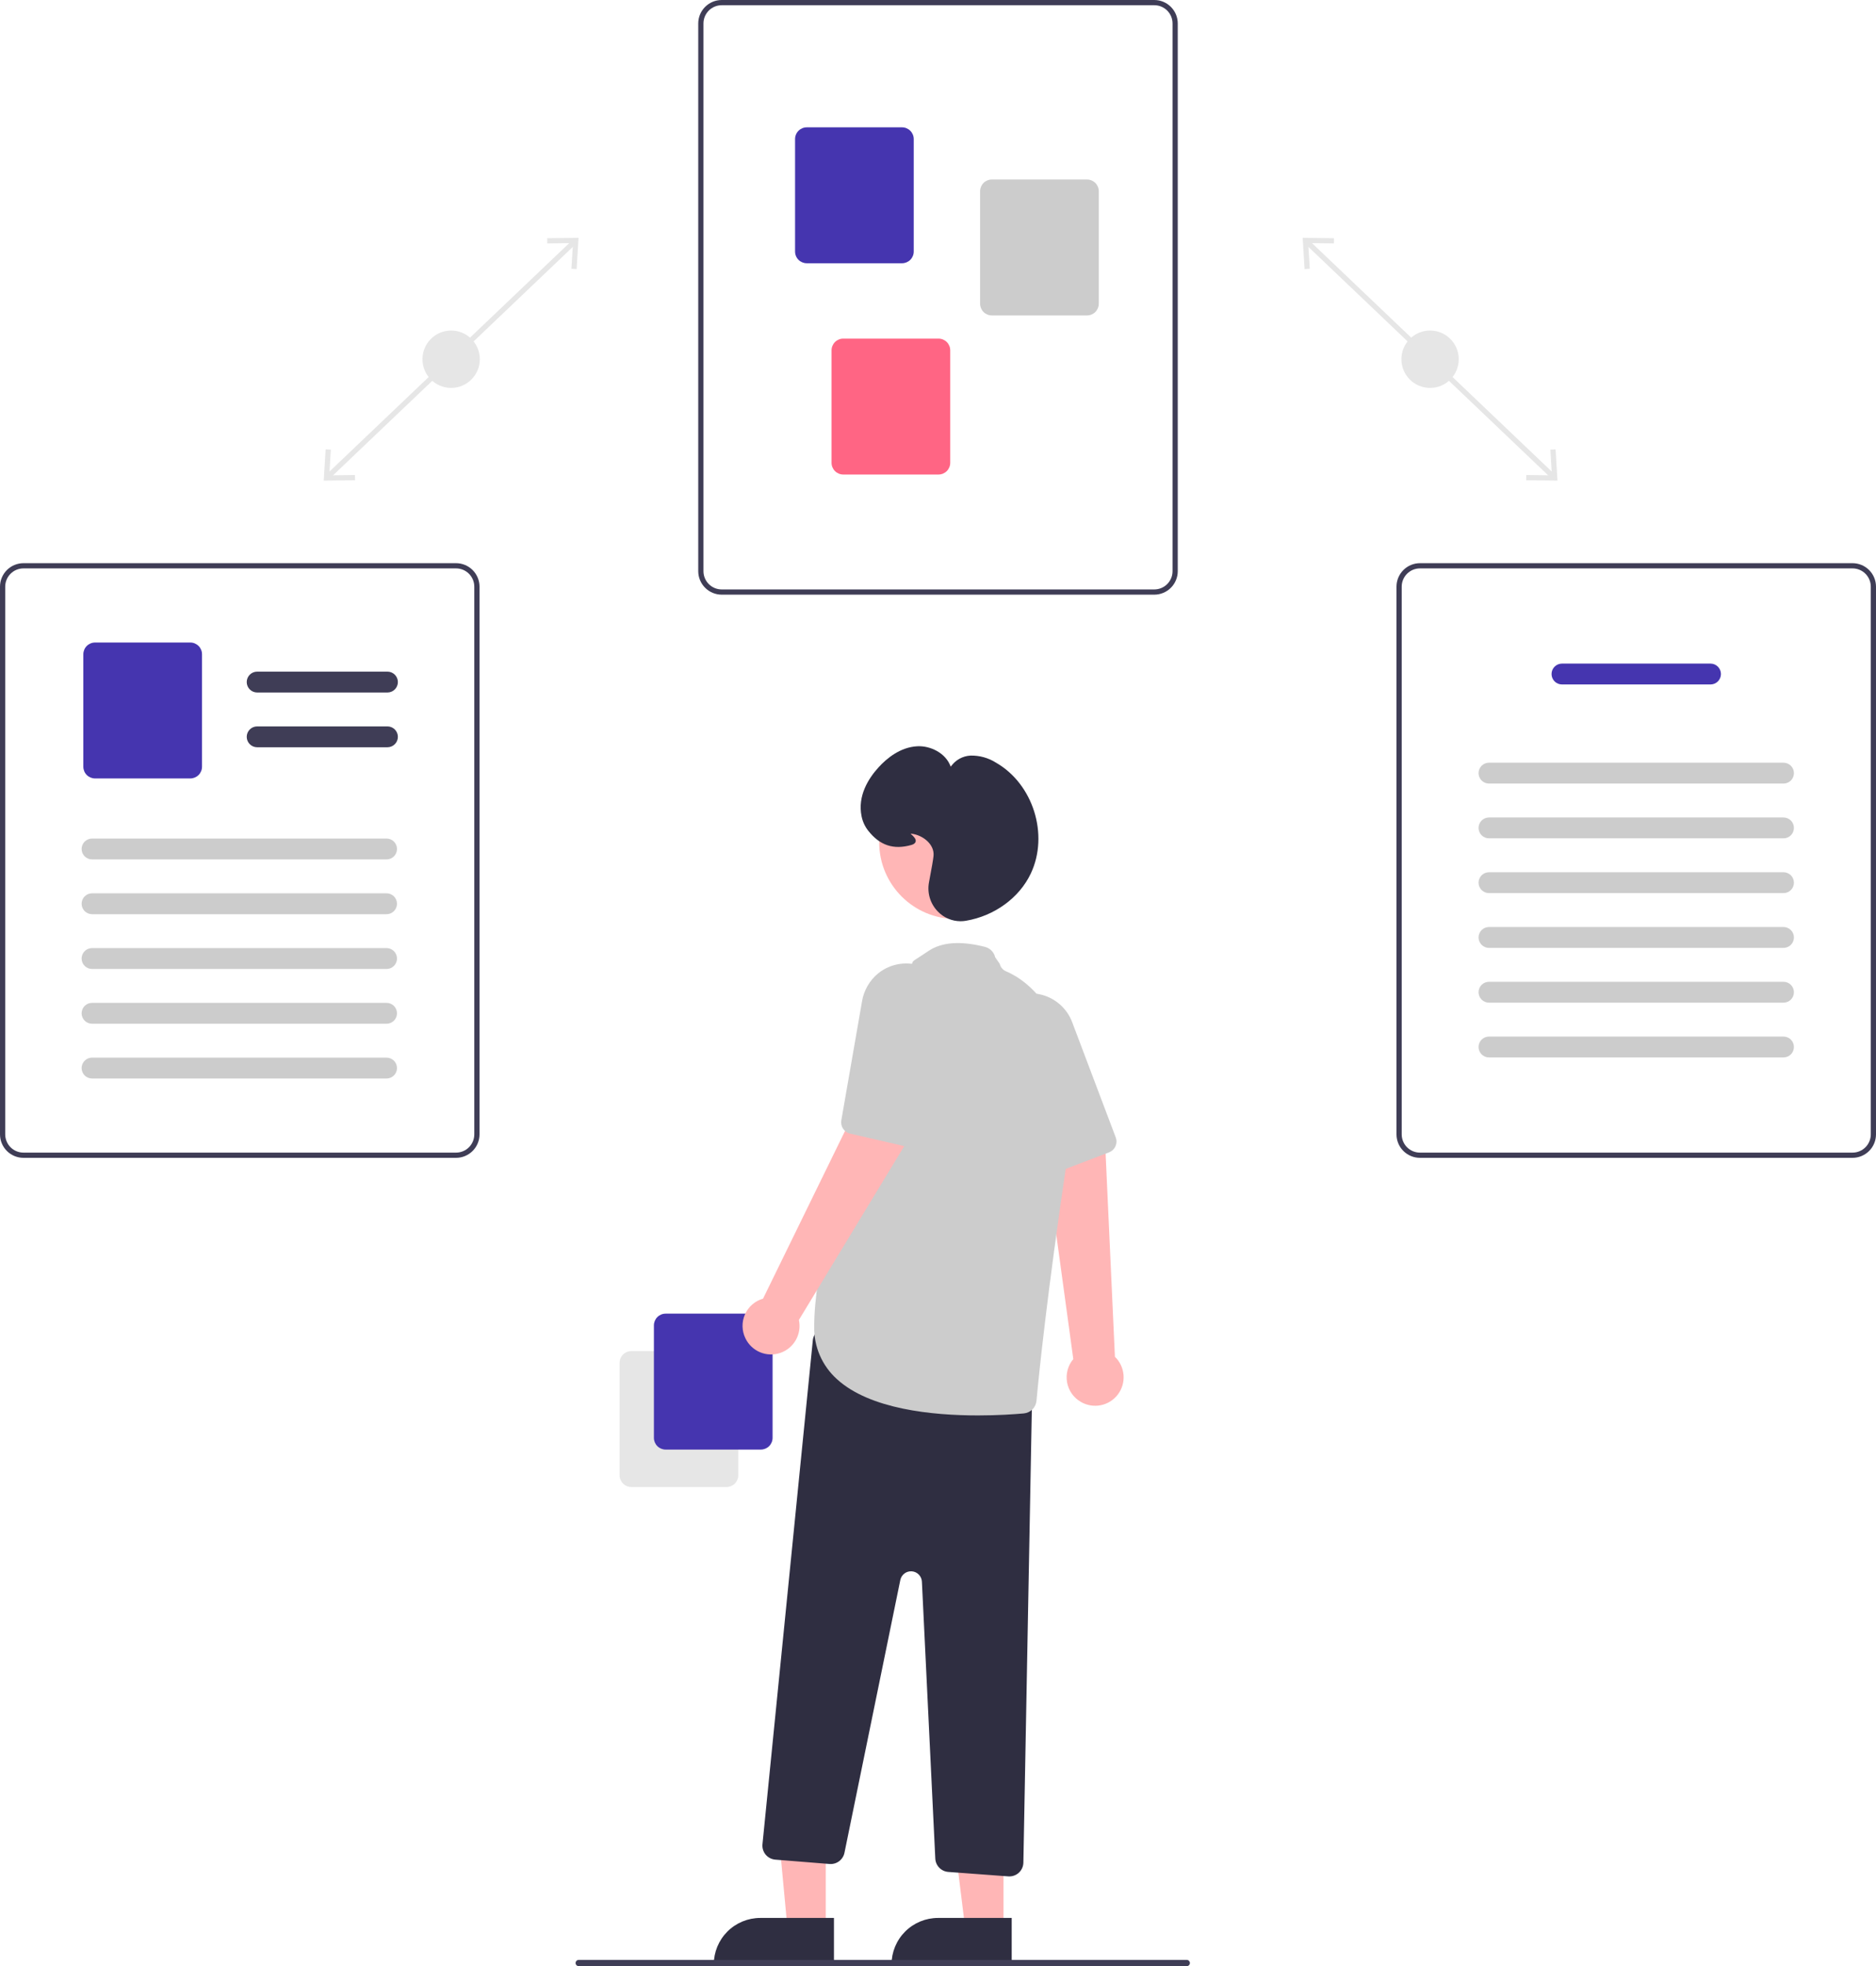 <svg width="312" height="327" viewBox="0 0 312 327" fill="none" xmlns="http://www.w3.org/2000/svg">
<g clip-path="url(#clip0_712_5030)">
<path d="M217.629 39.89L217.031 40.518L258.046 79.6L258.644 78.971L217.629 39.89Z" fill="#E6E6E6"/>
<path d="M258.71 74.734L257.844 74.786L258.105 79.056L253.831 79.004L253.821 79.872L259.027 79.934L258.71 74.734Z" fill="#E6E6E6"/>
<path d="M221.854 39.617L221.845 40.485L217.571 40.433L217.832 44.703L216.966 44.755L216.649 39.555L221.854 39.617Z" fill="#E6E6E6"/>
<path d="M237.838 64.516C240.471 64.516 242.605 62.38 242.605 59.745C242.605 57.109 240.471 54.973 237.838 54.973C235.205 54.973 233.07 57.109 233.07 59.745C233.07 62.38 235.205 64.516 237.838 64.516Z" fill="#E6E6E6"/>
<path d="M95.238 39.89L54.223 78.971L54.82 79.6L95.836 40.518L95.238 39.89Z" fill="#E6E6E6"/>
<path d="M53.84 79.934L59.046 79.872L59.036 79.004L54.762 79.056L55.023 74.786L54.157 74.734L53.84 79.934Z" fill="#E6E6E6"/>
<path d="M96.217 39.555L95.9 44.755L95.034 44.703L95.295 40.433L91.021 40.485L91.012 39.617L96.217 39.555Z" fill="#E6E6E6"/>
<path d="M75.029 64.516C77.662 64.516 79.797 62.38 79.797 59.745C79.797 57.109 77.662 54.973 75.029 54.973C72.396 54.973 70.262 57.109 70.262 59.745C70.262 62.38 72.396 64.516 75.029 64.516Z" fill="#E6E6E6"/>
<path d="M191.974 98.901H120.027C118.993 98.9 118.001 98.488 117.27 97.756C116.538 97.024 116.127 96.032 116.126 94.997V3.904C116.127 2.869 116.538 1.877 117.27 1.145C118.001 0.413 118.993 0.001 120.027 0H191.974C193.008 0.001 193.999 0.413 194.731 1.145C195.462 1.877 195.873 2.869 195.874 3.904V94.997C195.873 96.032 195.462 97.024 194.731 97.756C193.999 98.488 193.008 98.9 191.974 98.901ZM120.027 0.868C119.222 0.868 118.451 1.189 117.882 1.758C117.314 2.327 116.994 3.099 116.993 3.904V94.997C116.994 95.802 117.314 96.574 117.882 97.143C118.451 97.712 119.222 98.032 120.027 98.033H191.974C192.778 98.032 193.549 97.712 194.118 97.143C194.687 96.574 195.007 95.802 195.008 94.997V3.904C195.007 3.099 194.687 2.327 194.118 1.758C193.549 1.189 192.778 0.868 191.974 0.868H120.027Z" fill="#3F3D56"/>
<path d="M150.015 43.786H134.178C133.661 43.785 133.165 43.58 132.799 43.214C132.434 42.848 132.228 42.352 132.228 41.834V23.13C132.228 22.612 132.434 22.116 132.799 21.75C133.165 21.384 133.661 21.178 134.178 21.178H150.015C150.532 21.178 151.028 21.384 151.393 21.75C151.759 22.116 151.965 22.612 151.965 23.13V41.834C151.965 42.352 151.759 42.848 151.393 43.214C151.028 43.58 150.532 43.785 150.015 43.786Z" fill="#4535AF"/>
<path d="M180.787 52.462H164.95C164.433 52.461 163.938 52.255 163.572 51.889C163.206 51.523 163.001 51.027 163 50.51V31.805C163.001 31.288 163.206 30.792 163.572 30.426C163.938 30.06 164.433 29.854 164.95 29.853H180.787C181.304 29.854 181.8 30.06 182.166 30.426C182.531 30.792 182.737 31.288 182.738 31.805V50.51C182.737 51.027 182.531 51.523 182.166 51.889C181.8 52.255 181.304 52.461 180.787 52.462Z" fill="#CCCCCC"/>
<path d="M156.083 78.922H140.246C139.729 78.921 139.233 78.715 138.868 78.35C138.502 77.984 138.296 77.487 138.296 76.97V58.266C138.296 57.748 138.502 57.252 138.868 56.886C139.233 56.52 139.729 56.314 140.246 56.314H156.083C156.6 56.314 157.096 56.52 157.462 56.886C157.827 57.252 158.033 57.748 158.034 58.266V76.97C158.033 77.487 157.827 77.984 157.462 78.35C157.096 78.715 156.6 78.921 156.083 78.922Z" fill="#FF6584"/>
<path d="M308.1 192.567H236.153C235.119 192.565 234.127 192.154 233.396 191.422C232.664 190.69 232.253 189.698 232.252 188.663V97.57C232.253 96.535 232.664 95.543 233.396 94.811C234.127 94.079 235.119 93.667 236.153 93.666H308.1C309.134 93.667 310.125 94.079 310.857 94.811C311.588 95.543 311.999 96.535 312 97.57V188.663C311.999 189.698 311.588 190.69 310.857 191.422C310.125 192.154 309.134 192.565 308.1 192.567ZM236.153 94.533C235.348 94.534 234.577 94.855 234.008 95.424C233.44 95.993 233.12 96.765 233.119 97.57V188.663C233.12 189.468 233.44 190.24 234.008 190.809C234.577 191.378 235.348 191.698 236.153 191.699H308.1C308.904 191.698 309.675 191.378 310.244 190.809C310.813 190.24 311.133 189.468 311.134 188.663V97.57C311.133 96.765 310.813 95.993 310.244 95.424C309.675 94.855 308.904 94.534 308.1 94.533H236.153Z" fill="#3F3D56"/>
<path d="M284.478 113.836H259.774C259.314 113.836 258.873 113.654 258.548 113.328C258.223 113.003 258.04 112.561 258.04 112.101C258.04 111.641 258.223 111.2 258.548 110.874C258.873 110.549 259.314 110.366 259.774 110.366H284.478C284.938 110.366 285.379 110.549 285.704 110.874C286.029 111.2 286.212 111.641 286.212 112.101C286.212 112.561 286.029 113.003 285.704 113.328C285.379 113.654 284.938 113.836 284.478 113.836Z" fill="#4535AF"/>
<path d="M296.614 130.32H247.638C247.41 130.32 247.184 130.276 246.974 130.189C246.763 130.102 246.572 129.974 246.41 129.813C246.249 129.652 246.121 129.46 246.034 129.249C245.946 129.039 245.901 128.813 245.901 128.585C245.901 128.357 245.946 128.131 246.034 127.92C246.121 127.709 246.249 127.518 246.41 127.357C246.572 127.196 246.763 127.068 246.974 126.981C247.184 126.894 247.41 126.849 247.638 126.85H296.614C296.842 126.849 297.068 126.894 297.278 126.981C297.489 127.068 297.681 127.196 297.842 127.357C298.003 127.518 298.131 127.709 298.218 127.92C298.306 128.131 298.351 128.357 298.351 128.585C298.351 128.813 298.306 129.039 298.218 129.249C298.131 129.46 298.003 129.652 297.842 129.813C297.681 129.974 297.489 130.102 297.278 130.189C297.068 130.276 296.842 130.32 296.614 130.32Z" fill="#CCCCCC"/>
<path d="M296.614 139.429H247.638C247.41 139.43 247.184 139.385 246.974 139.298C246.763 139.211 246.572 139.083 246.41 138.922C246.249 138.761 246.121 138.569 246.034 138.359C245.946 138.148 245.901 137.922 245.901 137.694C245.901 137.466 245.946 137.24 246.034 137.029C246.121 136.819 246.249 136.627 246.41 136.466C246.572 136.305 246.763 136.177 246.974 136.09C247.184 136.003 247.41 135.959 247.638 135.959H296.614C296.842 135.959 297.068 136.003 297.278 136.09C297.489 136.177 297.681 136.305 297.842 136.466C298.003 136.627 298.131 136.819 298.218 137.029C298.306 137.24 298.351 137.466 298.351 137.694C298.351 137.922 298.306 138.148 298.218 138.359C298.131 138.569 298.003 138.761 297.842 138.922C297.681 139.083 297.489 139.211 297.278 139.298C297.068 139.385 296.842 139.43 296.614 139.429Z" fill="#CCCCCC"/>
<path d="M296.614 148.538H247.638C247.41 148.539 247.184 148.494 246.974 148.407C246.763 148.32 246.572 148.192 246.41 148.031C246.249 147.87 246.121 147.679 246.034 147.468C245.946 147.257 245.901 147.031 245.901 146.803C245.901 146.575 245.946 146.349 246.034 146.139C246.121 145.928 246.249 145.737 246.41 145.575C246.572 145.414 246.763 145.286 246.974 145.199C247.184 145.112 247.41 145.068 247.638 145.068H296.614C296.842 145.068 297.068 145.112 297.278 145.199C297.489 145.286 297.681 145.414 297.842 145.575C298.003 145.737 298.131 145.928 298.218 146.139C298.306 146.349 298.351 146.575 298.351 146.803C298.351 147.031 298.306 147.257 298.218 147.468C298.131 147.679 298.003 147.87 297.842 148.031C297.681 148.192 297.489 148.32 297.278 148.407C297.068 148.494 296.842 148.539 296.614 148.538Z" fill="#CCCCCC"/>
<path d="M296.614 157.648H247.638C247.41 157.648 247.184 157.604 246.974 157.517C246.763 157.43 246.572 157.302 246.41 157.141C246.249 156.979 246.121 156.788 246.034 156.577C245.946 156.367 245.901 156.141 245.901 155.913C245.901 155.685 245.946 155.459 246.034 155.248C246.121 155.037 246.249 154.846 246.41 154.685C246.572 154.524 246.763 154.396 246.974 154.309C247.184 154.222 247.41 154.177 247.638 154.178H296.614C296.842 154.177 297.068 154.222 297.278 154.309C297.489 154.396 297.681 154.524 297.842 154.685C298.003 154.846 298.131 155.037 298.218 155.248C298.306 155.459 298.351 155.685 298.351 155.913C298.351 156.141 298.306 156.367 298.218 156.577C298.131 156.788 298.003 156.979 297.842 157.141C297.681 157.302 297.489 157.43 297.278 157.517C297.068 157.604 296.842 157.648 296.614 157.648Z" fill="#CCCCCC"/>
<path d="M296.614 166.757H247.638C247.41 166.757 247.184 166.713 246.974 166.626C246.763 166.539 246.572 166.411 246.41 166.25C246.249 166.089 246.121 165.897 246.034 165.687C245.946 165.476 245.901 165.25 245.901 165.022C245.901 164.794 245.946 164.568 246.034 164.357C246.121 164.147 246.249 163.955 246.41 163.794C246.572 163.633 246.763 163.505 246.974 163.418C247.184 163.331 247.41 163.286 247.638 163.287H296.614C296.842 163.286 297.068 163.331 297.278 163.418C297.489 163.505 297.681 163.633 297.842 163.794C298.003 163.955 298.131 164.147 298.218 164.357C298.306 164.568 298.351 164.794 298.351 165.022C298.351 165.25 298.306 165.476 298.218 165.687C298.131 165.897 298.003 166.089 297.842 166.25C297.681 166.411 297.489 166.539 297.278 166.626C297.068 166.713 296.842 166.757 296.614 166.757Z" fill="#CCCCCC"/>
<path d="M296.614 175.866H247.638C247.41 175.867 247.184 175.822 246.974 175.735C246.763 175.648 246.572 175.52 246.41 175.359C246.249 175.198 246.121 175.007 246.034 174.796C245.946 174.585 245.901 174.359 245.901 174.131C245.901 173.903 245.946 173.677 246.034 173.467C246.121 173.256 246.249 173.064 246.41 172.903C246.572 172.742 246.763 172.614 246.974 172.527C247.184 172.44 247.41 172.396 247.638 172.396H296.614C296.842 172.396 297.068 172.44 297.278 172.527C297.489 172.614 297.681 172.742 297.842 172.903C298.003 173.064 298.131 173.256 298.218 173.467C298.306 173.677 298.351 173.903 298.351 174.131C298.351 174.359 298.306 174.585 298.218 174.796C298.131 175.007 298.003 175.198 297.842 175.359C297.681 175.52 297.489 175.648 297.278 175.735C297.068 175.822 296.842 175.867 296.614 175.866Z" fill="#CCCCCC"/>
<path d="M75.848 192.567H3.901C2.867 192.565 1.875 192.154 1.144 191.422C0.413 190.69 0.001 189.698 0 188.663V97.57C0.001 96.535 0.413 95.543 1.144 94.811C1.875 94.079 2.867 93.667 3.901 93.666H75.848C76.882 93.667 77.873 94.079 78.605 94.811C79.336 95.543 79.747 96.535 79.749 97.57V188.663C79.747 189.698 79.336 190.69 78.605 191.422C77.873 192.154 76.882 192.565 75.848 192.567ZM3.901 94.533C3.096 94.534 2.325 94.855 1.756 95.424C1.188 95.993 0.868 96.765 0.867 97.57V188.663C0.868 189.468 1.188 190.24 1.756 190.809C2.325 191.378 3.096 191.698 3.901 191.699H75.848C76.652 191.698 77.423 191.378 77.992 190.809C78.561 190.24 78.881 189.468 78.882 188.663V97.57C78.881 96.765 78.561 95.993 77.992 95.424C77.423 94.855 76.652 94.534 75.848 94.533H3.901Z" fill="#3F3D56"/>
<path d="M64.438 115.173H42.767C42.307 115.173 41.866 114.99 41.541 114.665C41.216 114.339 41.033 113.898 41.033 113.438C41.033 112.978 41.216 112.536 41.541 112.211C41.866 111.886 42.307 111.703 42.767 111.703H64.438C64.897 111.703 65.338 111.886 65.663 112.211C65.989 112.536 66.171 112.978 66.171 113.438C66.171 113.898 65.989 114.339 65.663 114.665C65.338 114.99 64.897 115.173 64.438 115.173Z" fill="#3F3D56"/>
<path d="M64.438 124.282H42.767C42.307 124.282 41.866 124.099 41.541 123.774C41.216 123.449 41.033 123.007 41.033 122.547C41.033 122.087 41.216 121.646 41.541 121.32C41.866 120.995 42.307 120.812 42.767 120.812H64.438C64.897 120.812 65.338 120.995 65.663 121.32C65.989 121.646 66.171 122.087 66.171 122.547C66.171 123.007 65.989 123.449 65.663 123.774C65.338 124.099 64.897 124.282 64.438 124.282Z" fill="#3F3D56"/>
<path d="M31.647 129.469H15.81C15.293 129.468 14.797 129.263 14.431 128.897C14.066 128.531 13.86 128.035 13.859 127.517V108.813C13.86 108.295 14.066 107.799 14.431 107.433C14.797 107.067 15.293 106.861 15.81 106.861H31.647C32.164 106.861 32.66 107.067 33.025 107.433C33.391 107.799 33.597 108.295 33.597 108.813V127.517C33.597 128.035 33.391 128.531 33.025 128.897C32.66 129.263 32.164 129.468 31.647 129.469Z" fill="#4535AF"/>
<path d="M64.287 142.935H15.311C15.083 142.935 14.857 142.89 14.646 142.803C14.436 142.716 14.244 142.589 14.083 142.427C13.922 142.266 13.794 142.075 13.707 141.864C13.619 141.653 13.574 141.428 13.574 141.199C13.574 140.971 13.619 140.745 13.707 140.535C13.794 140.324 13.922 140.133 14.083 139.971C14.244 139.81 14.436 139.683 14.646 139.596C14.857 139.509 15.083 139.464 15.311 139.464H64.287C64.515 139.464 64.74 139.509 64.951 139.596C65.162 139.683 65.353 139.81 65.515 139.971C65.676 140.133 65.804 140.324 65.891 140.535C65.979 140.745 66.023 140.971 66.023 141.199C66.023 141.428 65.979 141.653 65.891 141.864C65.804 142.075 65.676 142.266 65.515 142.427C65.353 142.589 65.162 142.716 64.951 142.803C64.74 142.89 64.515 142.935 64.287 142.935Z" fill="#CCCCCC"/>
<path d="M64.287 152.044H15.311C15.083 152.044 14.857 152 14.646 151.913C14.436 151.826 14.244 151.698 14.083 151.537C13.922 151.376 13.794 151.184 13.707 150.973C13.619 150.763 13.574 150.537 13.574 150.309C13.574 150.081 13.619 149.855 13.707 149.644C13.794 149.433 13.922 149.242 14.083 149.081C14.244 148.92 14.436 148.792 14.646 148.705C14.857 148.618 15.083 148.573 15.311 148.574H64.287C64.515 148.573 64.74 148.618 64.951 148.705C65.162 148.792 65.353 148.92 65.515 149.081C65.676 149.242 65.804 149.433 65.891 149.644C65.979 149.855 66.023 150.081 66.023 150.309C66.023 150.537 65.979 150.763 65.891 150.973C65.804 151.184 65.676 151.376 65.515 151.537C65.353 151.698 65.162 151.826 64.951 151.913C64.74 152 64.515 152.044 64.287 152.044Z" fill="#CCCCCC"/>
<path d="M64.287 161.153H15.311C15.083 161.154 14.857 161.109 14.646 161.022C14.436 160.935 14.244 160.807 14.083 160.646C13.922 160.485 13.794 160.293 13.707 160.083C13.619 159.872 13.574 159.646 13.574 159.418C13.574 159.19 13.619 158.964 13.707 158.753C13.794 158.543 13.922 158.351 14.083 158.19C14.244 158.029 14.436 157.901 14.646 157.814C14.857 157.727 15.083 157.683 15.311 157.683H64.287C64.515 157.683 64.74 157.727 64.951 157.814C65.162 157.901 65.353 158.029 65.515 158.19C65.676 158.351 65.804 158.543 65.891 158.753C65.979 158.964 66.023 159.19 66.023 159.418C66.023 159.646 65.979 159.872 65.891 160.083C65.804 160.293 65.676 160.485 65.515 160.646C65.353 160.807 65.162 160.935 64.951 161.022C64.74 161.109 64.515 161.154 64.287 161.153Z" fill="#CCCCCC"/>
<path d="M64.287 170.262H15.311C15.083 170.263 14.857 170.218 14.646 170.131C14.436 170.044 14.244 169.916 14.083 169.755C13.922 169.594 13.794 169.403 13.707 169.192C13.619 168.981 13.574 168.755 13.574 168.527C13.574 168.299 13.619 168.073 13.707 167.863C13.794 167.652 13.922 167.461 14.083 167.299C14.244 167.138 14.436 167.01 14.646 166.923C14.857 166.836 15.083 166.792 15.311 166.792H64.287C64.515 166.792 64.74 166.836 64.951 166.923C65.162 167.01 65.353 167.138 65.515 167.299C65.676 167.461 65.804 167.652 65.891 167.863C65.979 168.073 66.023 168.299 66.023 168.527C66.023 168.755 65.979 168.981 65.891 169.192C65.804 169.403 65.676 169.594 65.515 169.755C65.353 169.916 65.162 170.044 64.951 170.131C64.74 170.218 64.515 170.263 64.287 170.262Z" fill="#CCCCCC"/>
<path d="M64.287 179.372H15.311C15.083 179.372 14.857 179.327 14.646 179.24C14.436 179.153 14.244 179.026 14.083 178.865C13.922 178.703 13.794 178.512 13.707 178.301C13.619 178.091 13.574 177.865 13.574 177.637C13.574 177.408 13.619 177.183 13.707 176.972C13.794 176.761 13.922 176.57 14.083 176.409C14.244 176.247 14.436 176.12 14.646 176.033C14.857 175.946 15.083 175.901 15.311 175.901H64.287C64.515 175.901 64.74 175.946 64.951 176.033C65.162 176.12 65.353 176.247 65.515 176.409C65.676 176.57 65.804 176.761 65.891 176.972C65.979 177.183 66.023 177.408 66.023 177.637C66.023 177.865 65.979 178.091 65.891 178.301C65.804 178.512 65.676 178.703 65.515 178.865C65.353 179.026 65.162 179.153 64.951 179.24C64.74 179.327 64.515 179.372 64.287 179.372Z" fill="#CCCCCC"/>
<path d="M103.047 245.363V226.659C103.047 226.142 103.253 225.646 103.619 225.28C103.984 224.914 104.48 224.708 104.997 224.707H120.834C121.351 224.708 121.847 224.914 122.213 225.28C122.578 225.646 122.784 226.142 122.785 226.659V245.363C122.784 245.881 122.578 246.377 122.213 246.743C121.847 247.109 121.351 247.315 120.834 247.315H104.997C104.48 247.315 103.984 247.109 103.619 246.743C103.253 246.377 103.047 245.881 103.047 245.363Z" fill="#E6E6E6"/>
<path d="M108.752 239.135V220.431C108.753 219.913 108.958 219.417 109.324 219.051C109.689 218.685 110.185 218.479 110.702 218.479H126.539C127.056 218.479 127.552 218.685 127.918 219.051C128.283 219.417 128.489 219.913 128.49 220.431V239.135C128.489 239.652 128.283 240.149 127.918 240.515C127.552 240.881 127.056 241.086 126.539 241.087H110.702C110.185 241.086 109.689 240.881 109.324 240.515C108.958 240.149 108.753 239.652 108.752 239.135Z" fill="#4535AF"/>
<path d="M179.745 233.15C179.149 232.806 178.635 232.334 178.241 231.77C177.847 231.205 177.581 230.561 177.463 229.882C177.344 229.204 177.376 228.507 177.555 227.842C177.734 227.177 178.057 226.56 178.501 226.033L173.592 190.121L183.818 190.624L185.423 225.652C186.258 226.457 186.768 227.54 186.858 228.696C186.948 229.852 186.612 231.001 185.912 231.925C185.212 232.85 184.197 233.485 183.061 233.711C181.924 233.936 180.744 233.737 179.745 233.15Z" fill="#FFB6B6"/>
<path d="M185.221 191.102C185.012 191.349 184.743 191.539 184.441 191.655L175.251 195.165C174.789 195.341 174.278 195.334 173.822 195.144C173.366 194.955 172.999 194.597 172.798 194.145L164.658 175.836C163.876 174.137 163.743 172.211 164.284 170.421C164.684 169.144 165.42 167.998 166.416 167.104C167.412 166.211 168.631 165.603 169.943 165.344C170.952 165.136 171.995 165.151 172.998 165.387C174.2 165.655 175.316 166.219 176.245 167.028C177.174 167.836 177.888 168.864 178.32 170.018L185.558 189.166C185.68 189.489 185.713 189.839 185.654 190.18C185.594 190.52 185.445 190.839 185.221 191.102Z" fill="#CCCCCC"/>
<path d="M137.333 320.803H130.975L128.67 296.142L137.334 296.258L137.333 320.803Z" fill="#FFB6B6"/>
<path d="M126.433 318.984H138.696V326.711H118.713C118.713 325.696 118.913 324.692 119.301 323.754C119.689 322.817 120.257 321.965 120.974 321.247C121.691 320.53 122.542 319.961 123.479 319.572C124.416 319.184 125.42 318.984 126.433 318.984Z" fill="#2F2E41"/>
<path d="M166.895 320.803H160.536L157.512 296.258L166.896 296.258L166.895 320.803Z" fill="#FFB6B6"/>
<path d="M155.995 318.984H168.257V326.711H148.274C148.274 325.696 148.474 324.692 148.862 323.754C149.25 322.817 149.819 321.965 150.536 321.247C151.253 320.53 152.104 319.961 153.04 319.572C153.977 319.184 154.981 318.984 155.995 318.984Z" fill="#2F2E41"/>
<path d="M167.695 312.07L157.708 311.33C157.141 311.287 156.608 311.038 156.21 310.63C155.813 310.222 155.578 309.683 155.55 309.113L153.323 263.058C153.302 262.616 153.12 262.197 152.812 261.88C152.504 261.562 152.09 261.368 151.649 261.334C151.209 261.3 150.771 261.429 150.417 261.695C150.064 261.961 149.821 262.348 149.732 262.781L140.443 308.15C140.328 308.708 140.013 309.205 139.558 309.547C139.103 309.889 138.538 310.054 137.971 310.009L128.944 309.286C128.634 309.261 128.333 309.175 128.057 309.032C127.782 308.89 127.537 308.693 127.338 308.455C127.139 308.217 126.99 307.941 126.899 307.644C126.808 307.347 126.777 307.035 126.807 306.726L135.182 222.912C135.215 222.584 135.316 222.267 135.48 221.982C135.644 221.696 135.866 221.448 136.132 221.255C136.398 221.061 136.702 220.926 137.024 220.859C137.346 220.791 137.678 220.792 138 220.862L169.846 227.791C170.374 227.906 170.845 228.201 171.18 228.625C171.515 229.049 171.693 229.576 171.684 230.117L170.2 309.784C170.189 310.395 169.938 310.977 169.503 311.406C169.068 311.834 168.483 312.075 167.872 312.076C167.813 312.076 167.754 312.074 167.695 312.07Z" fill="#2F2E41"/>
<path d="M158.957 152.833C165.992 152.833 171.695 147.125 171.695 140.085C171.695 133.044 165.992 127.336 158.957 127.336C151.923 127.336 146.22 133.044 146.22 140.085C146.22 147.125 151.923 152.833 158.957 152.833Z" fill="#FFB6B6"/>
<path d="M139.195 229.375C137.97 228.276 136.998 226.924 136.345 225.413C135.692 223.902 135.374 222.267 135.412 220.621C135.412 202.298 151.259 161.362 151.756 160.085C151.804 159.777 152.222 159.644 154.416 158.161C156.611 156.677 159.776 156.449 163.823 157.483C164.235 157.589 164.61 157.805 164.907 158.109C165.204 158.413 165.412 158.792 165.509 159.206L166.262 160.295C166.327 160.571 166.457 160.827 166.639 161.044C166.822 161.261 167.053 161.432 167.314 161.544C170.578 162.92 180.953 169.266 177.418 193.149C174.133 215.335 172.801 228.383 172.38 232.963C172.331 233.506 172.092 234.015 171.707 234.401C171.321 234.786 170.812 235.024 170.269 235.073C168.669 235.216 165.922 235.407 162.651 235.407C155.068 235.407 144.667 234.383 139.195 229.375Z" fill="#CCCCCC"/>
<path d="M123.974 222.587C123.671 221.968 123.507 221.291 123.494 220.602C123.481 219.914 123.619 219.23 123.898 218.601C124.178 217.971 124.591 217.411 125.111 216.958C125.63 216.506 126.242 216.174 126.903 215.984L142.821 183.426L151.033 189.546L132.864 219.528C133.109 220.661 132.93 221.845 132.361 222.856C131.792 223.866 130.872 224.632 129.776 225.009C128.681 225.386 127.485 225.348 126.415 224.902C125.346 224.455 124.477 223.632 123.974 222.587Z" fill="#FFB6B6"/>
<path d="M151.932 190.726C151.62 190.814 151.292 190.822 150.976 190.75L141.391 188.539C140.909 188.428 140.489 188.137 140.216 187.725C139.942 187.313 139.837 186.812 139.922 186.325L143.357 166.582C143.653 164.735 144.615 163.062 146.061 161.877C147.104 161.039 148.353 160.499 149.678 160.312C151.003 160.125 152.353 160.3 153.586 160.817C154.54 161.207 155.398 161.801 156.099 162.556C156.948 163.449 157.561 164.54 157.882 165.73C158.204 166.919 158.224 168.17 157.94 169.37L153.29 189.306C153.211 189.642 153.043 189.951 152.804 190.201C152.566 190.451 152.264 190.632 151.932 190.726Z" fill="#CCCCCC"/>
<path d="M155.976 151.603C155.356 150.97 154.898 150.196 154.642 149.348C154.386 148.499 154.338 147.601 154.504 146.731C154.948 144.406 155.209 142.884 155.258 142.331C155.427 140.438 153.515 138.905 151.622 138.661C151.549 138.651 151.488 138.645 151.436 138.641C151.485 138.688 151.536 138.737 151.582 138.78C151.941 139.117 152.389 139.538 152.282 139.972C152.218 140.233 151.98 140.419 151.553 140.538C148.593 141.367 146.314 140.606 144.38 138.142C143.836 137.442 143.463 136.625 143.288 135.756C142.595 132.353 144.442 129.453 146.113 127.619C147.49 126.107 149.724 124.272 152.54 124.115C154.731 123.992 157.335 125.254 158.115 127.527C158.483 126.982 158.972 126.529 159.545 126.206C160.117 125.883 160.757 125.698 161.414 125.666C162.909 125.633 164.381 126.043 165.645 126.843C171.821 130.384 174.476 138.819 171.441 145.263C169.533 149.317 165.397 152.334 160.649 153.138C160.352 153.189 160.051 153.214 159.749 153.214C159.045 153.213 158.347 153.07 157.699 152.793C157.05 152.516 156.464 152.111 155.976 151.603Z" fill="#2F2E41"/>
<path d="M96.244 327H197.375C197.512 327 197.644 326.945 197.741 326.848C197.838 326.751 197.893 326.619 197.893 326.481C197.893 326.343 197.838 326.211 197.741 326.114C197.644 326.017 197.512 325.962 197.375 325.962H96.244C96.107 325.962 95.975 326.017 95.877 326.114C95.78 326.211 95.726 326.343 95.726 326.481C95.726 326.619 95.78 326.751 95.877 326.848C95.975 326.945 96.107 327 96.244 327Z" fill="#3F3D56"/>
</g>
<defs>
<clipPath id="clip0_712_5030">
<rect width="312" height="327" fill="white"/>
</clipPath>
</defs>
</svg>
